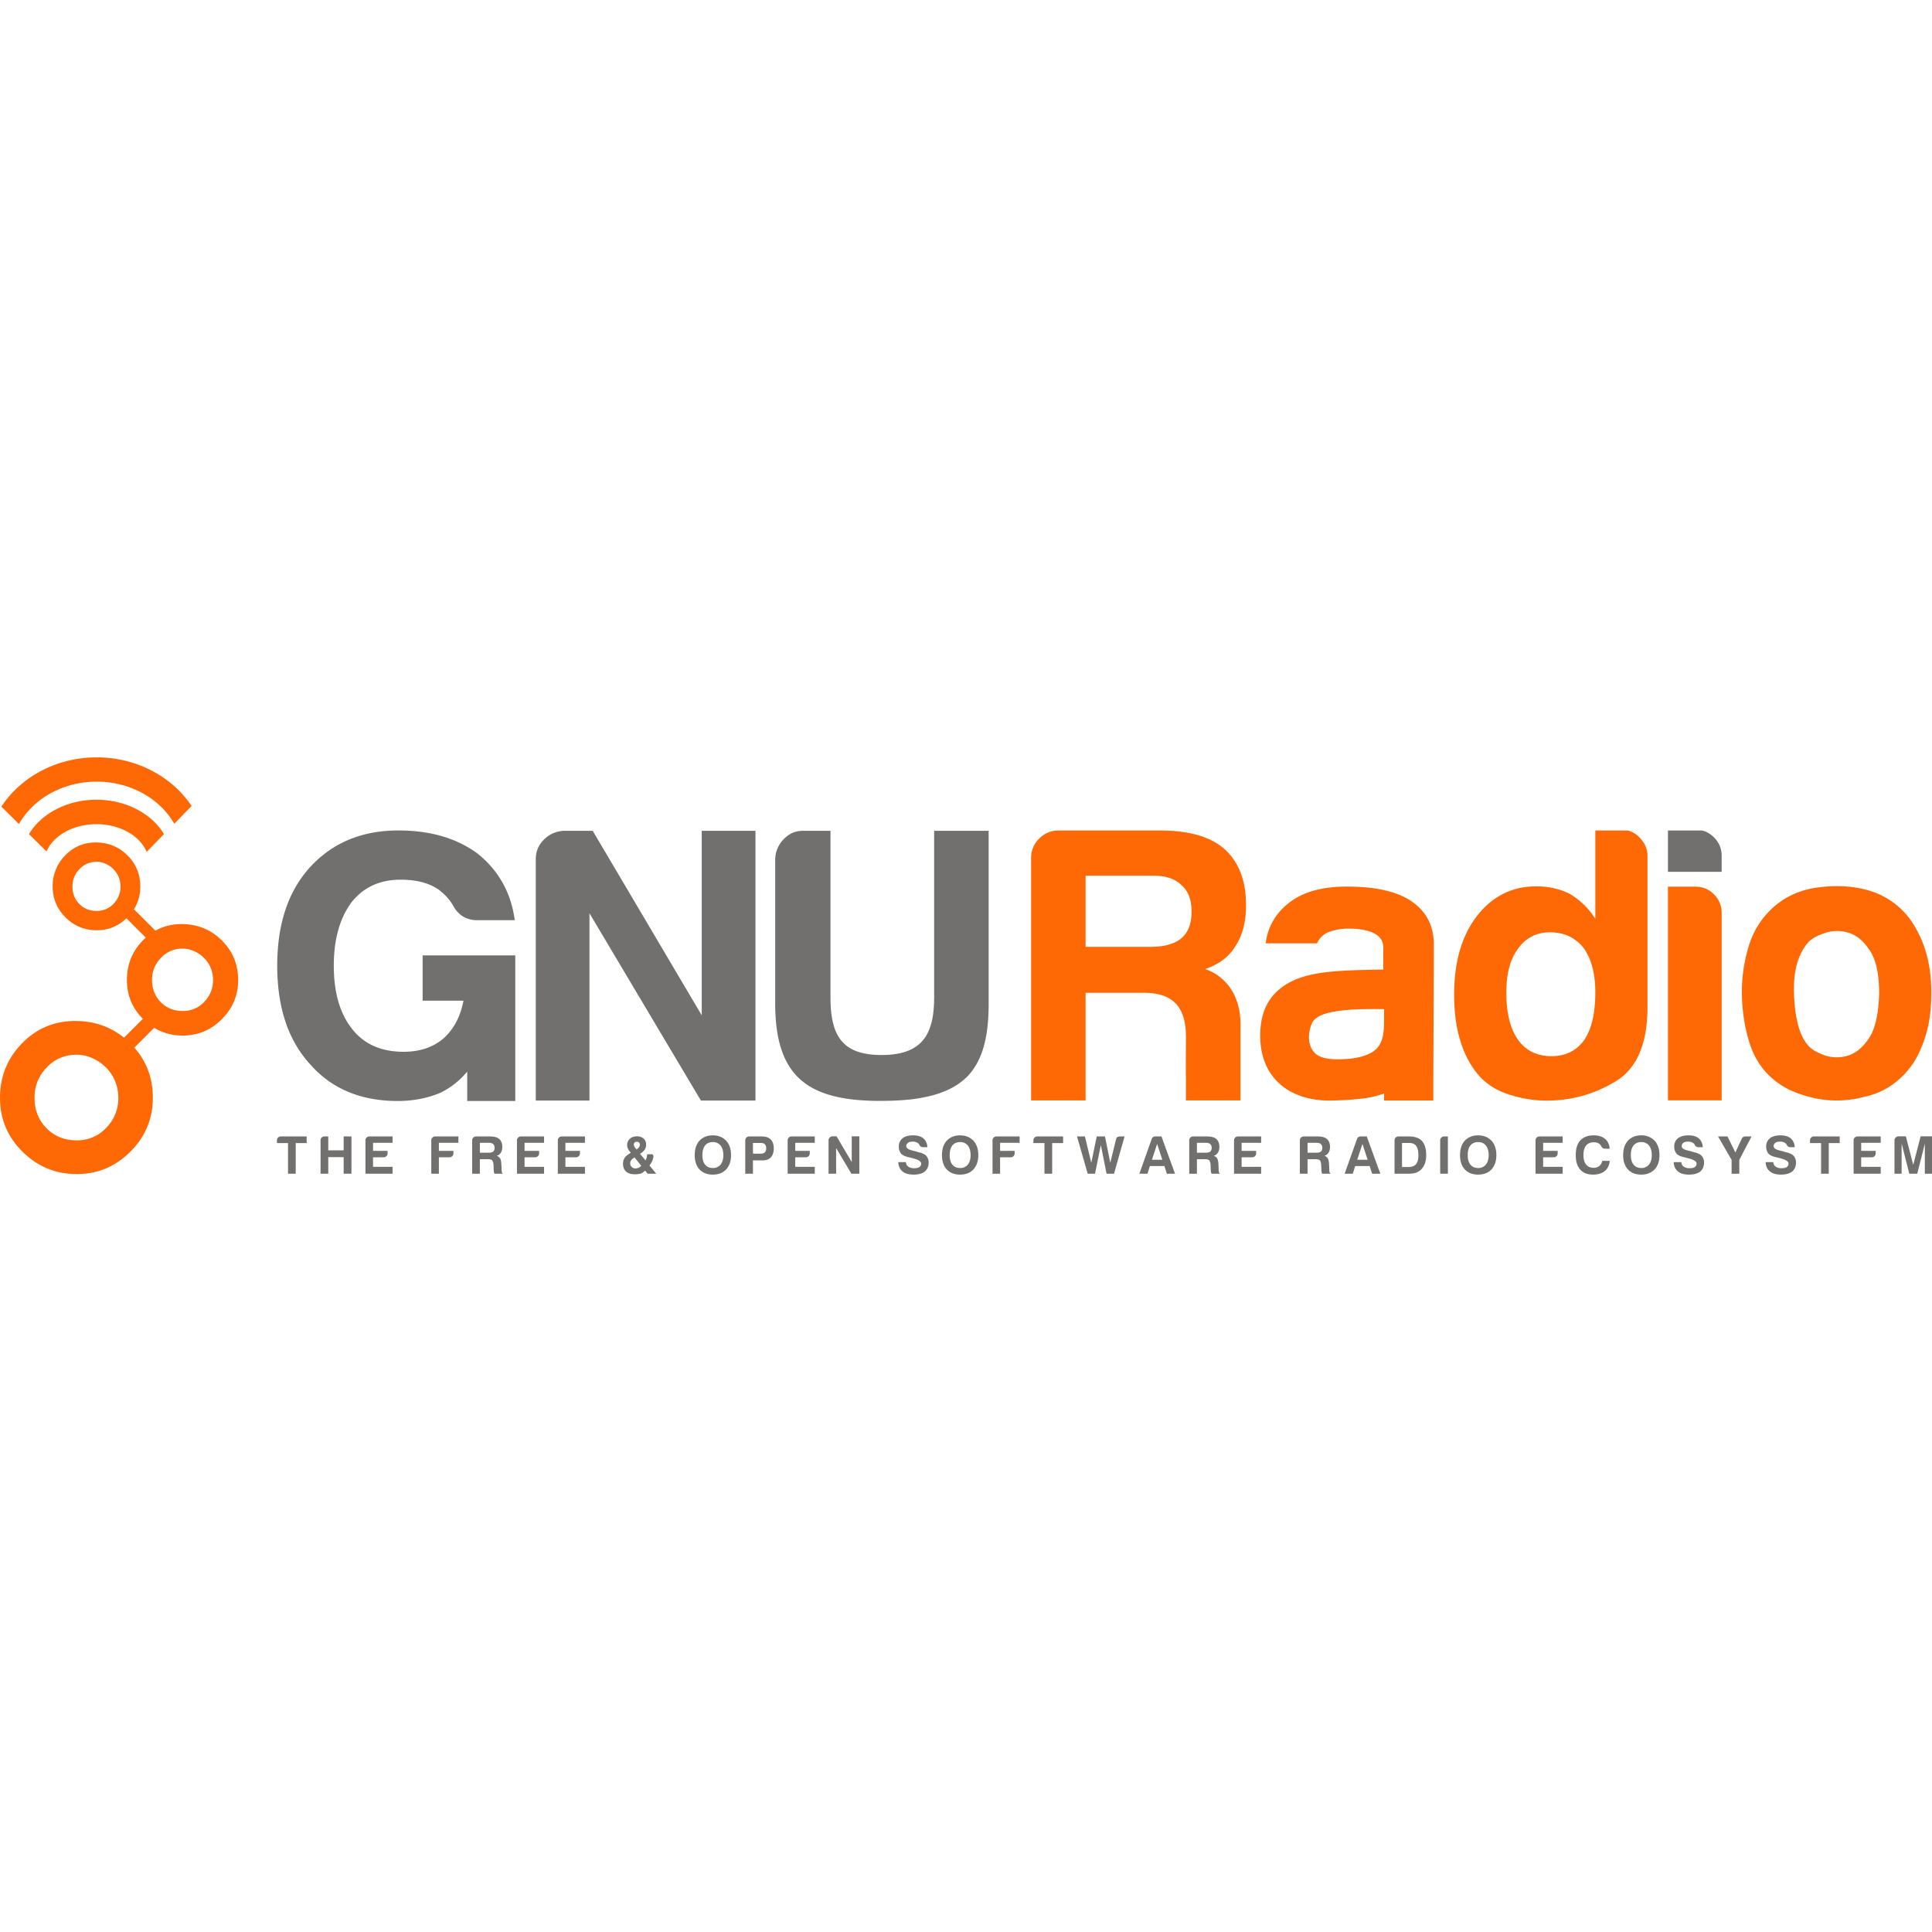 <svg xmlns="http://www.w3.org/2000/svg" viewBox="0 0 128 128"><path fill="#72706f" fill-rule="evenodd" d="M26.4 55.02c-2.312 0-4.336.742-5.902 2.482-1.605 1.792-2.131 4.13-2.131 6.478 0 2.375.535 4.737 2.181 6.532 1.52 1.733 3.535 2.432 5.803 2.432.973 0 1.932-.166 2.83-.547l.002-.001.003-.001a5.304 5.304 0 0 0 1.735-1.362l.033-.039v1.95h3.185v-9.646H28v2.999h2.708l-.005.022c-.186.944-.58 1.808-1.302 2.463-.753.652-1.677.901-2.66.901-1.337 0-2.522-.406-3.38-1.47-.962-1.186-1.246-2.744-1.246-4.233 0-1.485.284-3.02 1.198-4.23.826-1.025 1.93-1.469 3.232-1.469.874 0 1.793.154 2.523.663.374.286.707.628.943 1.038.342.647.885.985 1.618.985h2.477l-.02-.131c-.26-1.738-1.065-3.172-2.435-4.276l-.002-.002-.002-.002c-1.531-1.13-3.37-1.536-5.247-1.536zm84.106.004v2.738h3.558v-1.06c0-.478-.17-.885-.508-1.223-.22-.221-.48-.38-.781-.455zm-73.177.02c-.505.034-.94.227-1.298.586-.36.359-.534.79-.534 1.297v15.989h3.557V60.507l7.278 12.233.11.176h.944l2.665-.001V55.043h-3.559v12.225l-7.224-12.225Zm15.862 0c-.519 0-.949.202-1.297.585a1.938 1.938 0 0 0-.535 1.346v9.505c0 4.884 2.195 6.457 6.949 6.457 1.93 0 4.463-.182 5.861-1.705 1.141-1.244 1.332-3.14 1.332-4.752V55.043H61.89v11.03c0 2.526-.84 3.824-3.498 3.824-2.652 0-3.37-1.356-3.37-3.824v-11.03ZM47.226 75.22c-.364 0-.658.118-.883.353-.211.234-.316.553-.316.955 0 .402.105.719.316.949.215.23.51.344.883.344.37 0 .664-.114.884-.344.216-.235.323-.551.323-.949 0-.397-.107-.716-.323-.955-.23-.235-.524-.353-.884-.353zm13.278 0c-.311 0-.548.065-.71.195a.678.678 0 0 0-.245.553c0 .134.024.244.072.33a.43.43 0 0 0 .2.23c.082.058.245.113.49.166l.057.014.014.007c.431.096.647.22.647.374 0 .1-.038.177-.115.23-.077.052-.19.078-.338.078a.68.68 0 0 1-.395-.1c-.091-.057-.146-.158-.165-.302h-.503c.014.273.11.48.287.618.163.139.407.208.733.208.316 0 .56-.067.733-.2.172-.144.259-.346.259-.604 0-.12-.027-.23-.08-.33a.62.62 0 0 0-.222-.224l-.202-.086a4.916 4.916 0 0 0-.157-.036c-.063-.019-.137-.043-.223-.071a1.288 1.288 0 0 1-.18-.044c-.278-.062-.416-.157-.416-.287a.26.26 0 0 1 .107-.223c.063-.052.166-.079.31-.079a.59.59 0 0 1 .351.094.354.354 0 0 1 .1.122c.049.1.128.15.238.15h.287a.796.796 0 0 0-.258-.581c-.158-.134-.384-.201-.676-.201zm3.104 0c-.364 0-.658.118-.883.353-.211.234-.317.553-.317.955 0 .402.106.719.317.949.215.23.51.344.883.344.37 0 .664-.114.884-.344.215-.235.323-.551.323-.949 0-.397-.108-.716-.323-.955-.23-.235-.524-.353-.884-.353zm34.323 0c-.364 0-.658.118-.883.353-.211.234-.317.553-.317.955 0 .402.106.719.317.949.215.23.51.344.883.344.37 0 .663-.114.884-.344.215-.235.323-.551.323-.949 0-.397-.108-.716-.323-.955-.23-.235-.524-.353-.884-.353zm7.66 0c-.388 0-.685.113-.891.338-.201.216-.302.54-.302.97 0 .422.098.74.295.956.196.225.481.337.855.337.32 0 .579-.079.775-.237.192-.163.3-.388.324-.675h-.496a.604.604 0 0 1-.194.345.61.61 0 0 1-.38.115c-.221 0-.386-.074-.497-.223-.114-.143-.172-.35-.172-.618 0-.278.057-.488.172-.632.12-.144.29-.216.51-.216a.62.62 0 0 1 .382.108.703.703 0 0 1 .122.165c.048.101.129.151.244.151h.309c-.024-.278-.125-.493-.302-.646-.187-.159-.438-.238-.755-.238zm3.147 0c-.364 0-.659.118-.884.353-.21.234-.316.553-.316.955 0 .402.105.719.316.949.215.23.51.344.884.344.369 0 .663-.114.883-.344.216-.235.324-.551.324-.949 0-.397-.108-.716-.324-.955-.23-.235-.524-.353-.883-.353zm3.14 0c-.312 0-.549.065-.712.195a.678.678 0 0 0-.244.553c0 .134.024.244.072.33a.43.43 0 0 0 .2.23c.082.058.245.113.49.166l.057.014.014.007c.432.096.647.22.647.374 0 .1-.038.177-.115.23-.077.052-.19.078-.338.078a.68.68 0 0 1-.395-.1c-.09-.057-.146-.158-.165-.302h-.503c.014.273.11.48.287.618.163.139.408.208.733.208.316 0 .56-.067.733-.2.172-.144.259-.346.259-.604 0-.12-.027-.23-.08-.33a.62.62 0 0 0-.222-.224l-.201-.086a4.912 4.912 0 0 0-.158-.036l-.223-.071a1.288 1.288 0 0 1-.18-.044c-.277-.062-.416-.157-.416-.287a.26.26 0 0 1 .107-.223c.063-.052.166-.079.31-.079a.59.59 0 0 1 .351.094.353.353 0 0 1 .101.122c.048.1.127.15.237.15h.288a.797.797 0 0 0-.26-.581c-.157-.134-.382-.201-.674-.201zm6.092 0c-.311 0-.548.065-.711.195a.678.678 0 0 0-.245.553c0 .134.025.244.072.33a.43.43 0 0 0 .201.23c.082.058.245.113.49.166l.057.014.014.007c.431.096.646.22.646.374 0 .1-.038.177-.114.23-.077.052-.19.078-.338.078a.68.68 0 0 1-.395-.1c-.091-.057-.146-.158-.165-.302h-.504c.015.273.11.48.288.618.163.139.407.208.733.208.316 0 .56-.067.732-.2.173-.144.26-.346.26-.604 0-.12-.027-.23-.08-.33a.62.62 0 0 0-.222-.224l-.202-.086a4.912 4.912 0 0 0-.158-.036l-.222-.071a1.288 1.288 0 0 1-.18-.044c-.278-.062-.417-.157-.417-.287a.26.26 0 0 1 .108-.223c.062-.052.165-.079.309-.079a.59.59 0 0 1 .352.094.353.353 0 0 1 .1.122c.048.1.127.15.238.15h.287a.797.797 0 0 0-.259-.581c-.158-.134-.383-.201-.675-.201zm-75.774.065c-.196 0-.351.055-.466.166-.12.1-.18.242-.18.424 0 .062.012.124.036.186.02.062.055.125.108.187l.1.13c-.186.1-.32.208-.402.322a.722.722 0 0 0-.115.41c0 .216.07.388.208.518.12.095.266.15.438.165a1.7 1.7 0 0 0 .496-.03.477.477 0 0 0 .166-.078c.052-.038.105-.082.157-.13l.166.209h.575l-.453-.546c.077-.1.144-.216.201-.345.024-.076.043-.148.057-.215a.275.275 0 0 0-.014-.123c-.014-.043-.06-.064-.136-.064h-.259l-.036.23c-.024.067-.05.126-.079.18l-.359-.439c.134-.081.237-.172.309-.273a.606.606 0 0 0 .093-.338c0-.167-.055-.3-.165-.395a.636.636 0 0 0-.446-.15zm12.956 0a.284.284 0 0 0-.187.086.244.244 0 0 0-.072.18v2.213h.503v-1.703l1.013 1.703h.524v-2.479h-.503v1.703l-1.005-1.703zm70.62 0a.284.284 0 0 0-.186.086.243.243 0 0 0-.072.18v2.213h.474v-1.997l.51 1.997h.525l.503-1.997v1.997H128v-2.479h-.754l-.489 1.89-.489-1.89zm-107.164.008a.255.255 0 0 0-.187.078.244.244 0 0 0-.072.18v.18h.733v2.033h.51v-2.033h.726v-.438Zm2.888 0a.255.255 0 0 0-.186.078.244.244 0 0 0-.072.18v2.213h.51v-1.1h1.02v1.1h.517v-2.471h-.517v.919h-1.02v-.92Zm2.975 0a.255.255 0 0 0-.187.078.244.244 0 0 0-.072.18v2.213h1.797v-.46h-1.294v-.632h.704a.244.244 0 0 0 .18-.072.255.255 0 0 0 .08-.187v-.165h-.964v-.532h1.294v-.423zm4.362 0a.255.255 0 0 0-.187.078.243.243 0 0 0-.072.18v2.213h.503v-1.092h.704a.243.243 0 0 0 .18-.072.255.255 0 0 0 .079-.187v-.165h-.963v-.532h1.293v-.423zm2.708 0a.255.255 0 0 0-.187.078.244.244 0 0 0-.072.18v2.213h.51v-.963h.54c.134 0 .227.026.28.08.047.061.077.164.086.308l.007.266c0 .029.005.081.015.158a.42.42 0 0 0 .042.15h.561c-.043-.023-.072-.078-.086-.164a.568.568 0 0 1-.007-.094v-.093l-.015-.294c-.01-.173-.036-.295-.079-.367a.4.4 0 0 0-.23-.173.49.49 0 0 0 .273-.208c.068-.1.1-.227.1-.38 0-.23-.066-.405-.2-.525-.13-.115-.328-.172-.596-.172zm2.968 0a.255.255 0 0 0-.187.078.243.243 0 0 0-.072.18v2.213h1.796v-.46h-1.293v-.632h.704a.243.243 0 0 0 .18-.072.255.255 0 0 0 .079-.187v-.165h-.963v-.532h1.293v-.423zm2.708 0a.255.255 0 0 0-.187.078.244.244 0 0 0-.072.18v2.213h1.797v-.46H37.46v-.632h.704a.243.243 0 0 0 .18-.072.255.255 0 0 0 .079-.187v-.165h-.963v-.532h1.294v-.423zm12.416 0a.255.255 0 0 0-.186.078.243.243 0 0 0-.072.18v2.213h.51v-.884h.625c.244 0 .431-.067.56-.201.13-.144.194-.34.194-.589 0-.263-.067-.462-.2-.596-.13-.135-.327-.201-.59-.201zm2.81 0a.255.255 0 0 0-.187.078.244.244 0 0 0-.072.18v2.213h1.796v-.46h-1.293v-.632h.704a.243.243 0 0 0 .18-.072.256.256 0 0 0 .078-.187v-.165h-.962v-.532h1.293v-.423zm13.572 0a.255.255 0 0 0-.186.078.244.244 0 0 0-.072.18v2.213h.502v-1.092h.705a.243.243 0 0 0 .18-.072.256.256 0 0 0 .078-.187v-.165h-.963v-.532h1.294v-.423zm2.709 0a.255.255 0 0 0-.187.078.244.244 0 0 0-.072.18v.18h.733v2.033h.51v-2.033h.726v-.438Zm2.63 0 .71 2.47h.482l.388-1.896.38 1.897h.49l.703-2.471h-.316c-.139 0-.223.062-.251.186l-.381 1.56-.352-1.746h-.546l-.36 1.745-.423-1.745zm5.194 0a.241.241 0 0 0-.244.165l-.819 2.306h.539l.158-.51h.963l.165.51h.539l-.898-2.471zm2.5 0a.255.255 0 0 0-.186.078.244.244 0 0 0-.072.18v2.213h.51v-.963h.54c.133 0 .226.026.28.08.047.061.076.164.086.308l.007.266c0 .029.005.081.014.158a.42.42 0 0 0 .043.15h.56c-.043-.023-.071-.078-.086-.164a.568.568 0 0 1-.007-.094v-.093l-.014-.294c-.01-.173-.036-.295-.08-.367a.4.4 0 0 0-.229-.173.49.49 0 0 0 .273-.208c.067-.1.1-.227.1-.38 0-.23-.067-.405-.2-.525-.13-.115-.329-.172-.597-.172zm2.968 0a.255.255 0 0 0-.187.078.243.243 0 0 0-.071.18v2.213h1.796v-.46H82.26v-.632h.705a.243.243 0 0 0 .18-.072.255.255 0 0 0 .078-.187v-.165h-.963v-.532h1.294v-.423zm4.362 0a.255.255 0 0 0-.187.078.244.244 0 0 0-.072.18v2.213h.51v-.963h.54c.133 0 .227.026.28.08.047.061.076.164.086.308l.007.266c0 .029.005.081.014.158a.42.42 0 0 0 .043.15h.56c-.042-.023-.071-.078-.085-.164a.568.568 0 0 1-.008-.094v-.093l-.014-.294c-.01-.173-.036-.295-.08-.367a.4.4 0 0 0-.229-.173.49.49 0 0 0 .273-.208c.067-.1.1-.227.1-.38 0-.23-.067-.405-.2-.525-.13-.115-.329-.172-.597-.172zm3.772 0a.241.241 0 0 0-.244.165l-.82 2.306h.54l.158-.51h.962l.165.51h.54l-.899-2.471zm2.5 0a.255.255 0 0 0-.187.078.243.243 0 0 0-.071.18v2.213h.833c.235 0 .41-.017.525-.05a.983.983 0 0 0 .337-.173c.125-.095.225-.235.302-.417.067-.177.1-.375.1-.596 0-.412-.093-.723-.28-.934-.186-.2-.469-.301-.847-.301Zm3.025 0a.255.255 0 0 0-.187.078.243.243 0 0 0-.072.18v2.213h.51v-2.471Zm6.316 0a.256.256 0 0 0-.186.078.244.244 0 0 0-.072.18v2.213h1.796v-.46h-1.293v-.632h.704a.244.244 0 0 0 .18-.072.256.256 0 0 0 .078-.187v-.165h-.962v-.532h1.293v-.423zm11.834 0 .898 1.551v.92h.51v-.92l.812-1.551h-.41c-.11 0-.189.047-.237.143l-.424.92-.524-1.063zm6.351 0a.256.256 0 0 0-.187.078.244.244 0 0 0-.072.18v.18h.733v2.033h.51v-2.033h.726v-.438Zm2.888 0a.256.256 0 0 0-.187.078.243.243 0 0 0-.071.18v2.213h1.796v-.46h-1.294v-.632h.705a.244.244 0 0 0 .18-.072.255.255 0 0 0 .078-.187v-.165h-.962v-.532h1.293v-.423zm-80.874.351c.062 0 .11.017.143.051a.172.172 0 0 1 .058.136c0 .058-.015.11-.044.158a.39.39 0 0 1-.115.123l-.064.042-.08-.1-.042-.057a.158.158 0 0 1-.03-.065.33.33 0 0 1-.028-.1c0-.053.02-.099.058-.137.033-.034.081-.05.144-.05zm5.036.022a.63.63 0 0 1 .51.223c.125.158.187.371.187.64 0 .267-.062.478-.187.631a.63.63 0 0 1-.51.223c-.22 0-.39-.074-.51-.223-.12-.143-.18-.354-.18-.632s.06-.49.18-.64c.12-.148.29-.222.51-.222zm16.382 0a.63.63 0 0 1 .51.223c.125.158.187.371.187.64 0 .267-.062.478-.186.631a.63.63 0 0 1-.51.223c-.22 0-.39-.074-.51-.223-.12-.143-.18-.354-.18-.632s.06-.49.18-.64c.12-.148.29-.222.51-.222zm34.323 0a.63.63 0 0 1 .51.223c.125.158.187.371.187.64 0 .267-.062.478-.187.631a.63.63 0 0 1-.51.223c-.22 0-.39-.074-.51-.223-.12-.143-.18-.354-.18-.632s.06-.49.18-.64c.12-.148.29-.222.51-.222zm10.807 0a.63.63 0 0 1 .51.223c.124.158.187.371.187.64 0 .267-.063.478-.187.631a.63.63 0 0 1-.51.223c-.22 0-.39-.074-.51-.223-.12-.143-.18-.354-.18-.632s.06-.49.18-.64c.12-.148.29-.222.51-.222zm-76.945.05h.625c.115 0 .2.03.258.087.063.052.094.134.094.244 0 .11-.031.191-.094.244-.062.053-.158.079-.287.079h-.596zm47.507 0h.625c.115 0 .201.03.259.087.062.052.093.134.093.244 0 .11-.03.191-.093.244-.062.053-.158.079-.287.079H79.3zm7.33 0h.624c.115 0 .201.03.259.087.062.052.093.134.093.244 0 .11-.03.191-.093.244-.062.053-.158.079-.287.079h-.597zm-36.745.008h.524c.11 0 .2.028.266.086a.394.394 0 0 1 .087.266c0 .129-.032.22-.094.273-.057.057-.153.086-.287.086h-.496zm43.002 0h.475c.21 0 .364.064.46.193.1.13.15.333.15.611 0 .288-.052.489-.158.604-.11.124-.282.187-.517.187h-.41zm-16.224.064.345 1.05h-.69zm13.602 0 .345 1.05h-.69zm-48.226.891.445.56a.576.576 0 0 1-.18.13.56.56 0 0 1-.208.043.333.333 0 0 1-.244-.1.324.324 0 0 1-.1-.238c0-.062.014-.12.042-.172a.35.35 0 0 1 .115-.13z"/><path fill="#ff6905" fill-rule="evenodd" d="M6.406 50.178c-2.685 0-5.035 1.31-6.315 3.263l1.165 1.152c.942-1.664 2.895-2.807 5.15-2.807 2.248 0 4.195 1.136 5.14 2.79l1.148-1.177c-1.287-1.93-3.622-3.221-6.288-3.221Zm-.014 2.806c-1.964 0-3.663.929-4.473 2.277l1.164 1.149c.447-1.047 1.76-1.805 3.309-1.805 1.564 0 2.888.774 3.323 1.836l1.15-1.18c-.81-1.349-2.509-2.277-4.473-2.277Zm63.752 2.04c-.505 0-.94.176-1.298.534a1.768 1.768 0 0 0-.533 1.297v16.049h3.61v-7.128h3.872c1.985 0 2.779 1.014 2.779 2.933v.045c0 .584-.01 1.168-.008 1.751v.03c-.001.317.001.634.008.951v1.418h3.61v-4.819c.033-1-.179-2.021-.817-2.816a3.315 3.315 0 0 0-1.47-1.048l-.05-.018.05-.018c.805-.281 1.496-.744 1.942-1.483.533-.803.715-1.761.715-2.712 0-1.41-.351-2.772-1.431-3.74-1.124-.994-2.805-1.226-4.25-1.226zm35.549 0v5.85l-.035-.054a4.916 4.916 0 0 0-1.637-1.585c-.698-.368-1.47-.511-2.253-.511-1.644 0-2.943.698-3.94 1.996-1.133 1.483-1.487 3.351-1.487 5.18 0 1.815.34 3.714 1.487 5.175.533.679 1.232 1.13 2.048 1.405.844.29 1.718.438 2.61.438 1.64 0 3.165-.43 4.564-1.282 1.699-1.032 2.1-3.067 2.1-4.917V56.697c0-.464-.19-.858-.508-1.192a1.657 1.657 0 0 0-.791-.481zm-99.345.792c-.802 0-1.479.286-2.03.858a2.861 2.861 0 0 0-.829 2.06c0 .802.286 1.485.858 2.05a2.825 2.825 0 0 0 2.06.848c.76 0 1.418-.264 1.973-.792l1.278 1.279a4.031 4.031 0 0 0-.2.193c-.7.725-1.05 1.597-1.05 2.615 0 1.004.352 1.862 1.058 2.574l-1.25 1.25c-.913-.739-1.99-1.108-3.23-1.108-1.399 0-2.58.498-3.542 1.496C.481 70.136 0 71.334 0 72.732c0 1.398.499 2.59 1.496 3.576.997.985 2.194 1.478 3.593 1.478 1.375 0 2.558-.496 3.55-1.487.991-.991 1.487-2.18 1.487-3.567 0-1.287-.408-2.395-1.226-3.324l1.313-1.313a3.589 3.589 0 0 0 1.899.512c1.001 0 1.863-.36 2.585-1.083.721-.721 1.082-1.587 1.082-2.597 0-1.034-.363-1.91-1.088-2.628-.726-.718-1.61-1.076-2.654-1.076-.644 0-1.225.145-1.742.436l-1.42-1.42c.28-.446.42-.947.42-1.505 0-.815-.286-1.505-.857-2.07-.572-.565-1.269-.848-2.09-.848Zm.059 1.281c.204 0 .406.046.606.138a1.675 1.675 0 0 1 .853.878c.079.197.118.404.118.62 0 .441-.153.82-.458 1.14a1.49 1.49 0 0 1-1.12.478c-.466 0-.85-.155-1.152-.464-.303-.309-.454-.693-.454-1.153 0-.447.155-.832.463-1.154.31-.322.69-.483 1.144-.483zm65.516.919h4.486c.666 0 1.375.135 1.862.623.518.44.673 1.104.673 1.759 0 .656-.154 1.32-.673 1.763-.552.465-1.372.57-2.068.57h-4.28zm49.46.7c-.321.011-.642.04-.962.082-1.368.184-2.524.774-3.43 1.818-.587.662-.968 1.454-1.202 2.303a10.268 10.268 0 0 0-.385 2.77c0 1.105.148 2.197.46 3.257.286.964.769 1.825 1.538 2.486.766.688 1.746 1.083 2.74 1.306a7.047 7.047 0 0 0 3.407-.078c1.31-.286 2.338-1.017 3.124-2.097.416-.605.708-1.303.922-2.003.276-.898.359-1.883.359-2.818 0-1.366-.238-2.725-.87-3.946-.613-1.256-1.567-2.152-2.867-2.666-.916-.333-1.873-.45-2.835-.415zm-32.166.022c-1.378 0-2.856.256-3.937 1.174a3.928 3.928 0 0 0-1.426 2.585h3.403a1.4 1.4 0 0 1 .824-.765 3.798 3.798 0 0 1 1.289-.207c.817 0 2.28.15 2.278 1.248-.001.481-.004.962.001 1.443v.018h-.018c-1.234.03-2.51.03-3.736.173-.942.11-1.905.318-2.716.832-.152.097-.299.204-.437.32-.935.786-1.25 1.872-1.25 3.064 0 2.772 1.915 4.29 4.587 4.293h.052a21.082 21.082 0 0 0 2.087-.127 6.348 6.348 0 0 0 1.457-.335l.025-.009v.466h3.26c.001-3.448.034-6.895.034-10.343 0-1.21-.48-2.17-1.48-2.856-1.181-.808-2.906-.974-4.297-.974zm21.289.005v14.16h3.558V60.47c0-.476-.171-.882-.508-1.219a1.664 1.664 0 0 0-1.218-.507zm11.252 2.94c.26.004.518.05.775.135.597.199 1.039.674 1.37 1.191.495.77.594 1.893.594 2.786-.024.926-.142 2.193-.67 2.987-.347.52-.81.987-1.426 1.165a2.481 2.481 0 0 1-1.577-.053c-.388-.143-.833-.36-1.086-.699-.674-.811-.834-2.26-.877-3.273-.055-1.228.117-2.588.979-3.534.297-.292.747-.476 1.139-.597.26-.077.52-.114.779-.109zm-19.065.086c.903 0 1.657.324 2.224 1.033.602.843.776 1.927.776 2.94 0 1.035-.135 2.261-.723 3.145-.529.743-1.264 1.087-2.172 1.087-.918 0-1.683-.328-2.225-1.087-.626-.877-.775-2.095-.775-3.145 0-.99.166-2.075.775-2.887.519-.727 1.228-1.086 2.12-1.086zm-90.581 1.08c.259 0 .515.06.77.176.254.117.473.271.657.463.184.184.325.4.425.65.1.251.15.514.15.79 0 .558-.193 1.04-.581 1.445a1.894 1.894 0 0 1-1.421.607c-.592 0-1.08-.196-1.464-.588-.384-.392-.576-.88-.576-1.465 0-.567.196-1.055.588-1.464a1.931 1.931 0 0 1 1.452-.613zm79.57 4.01h.018v.833c-.007.616-.044 1.328-.507 1.791-.598.598-1.788.7-2.59.7-.454 0-1.111-.06-1.459-.388-.535-.504-.502-1.36-.23-1.99.234-.544 1.105-.725 1.623-.806 1.008-.157 2.125-.151 3.145-.14zM5.089 69.878c.355 0 .708.08 1.057.24.35.161.65.373.903.637.252.252.447.55.584.894.138.344.207.705.207 1.083a2.77 2.77 0 0 1-.8 1.986 2.6 2.6 0 0 1-1.951.833c-.814 0-1.485-.269-2.012-.808-.527-.538-.79-1.209-.79-2.011 0-.78.269-1.45.808-2.012.538-.561 1.203-.842 1.994-.842z"/></svg>
